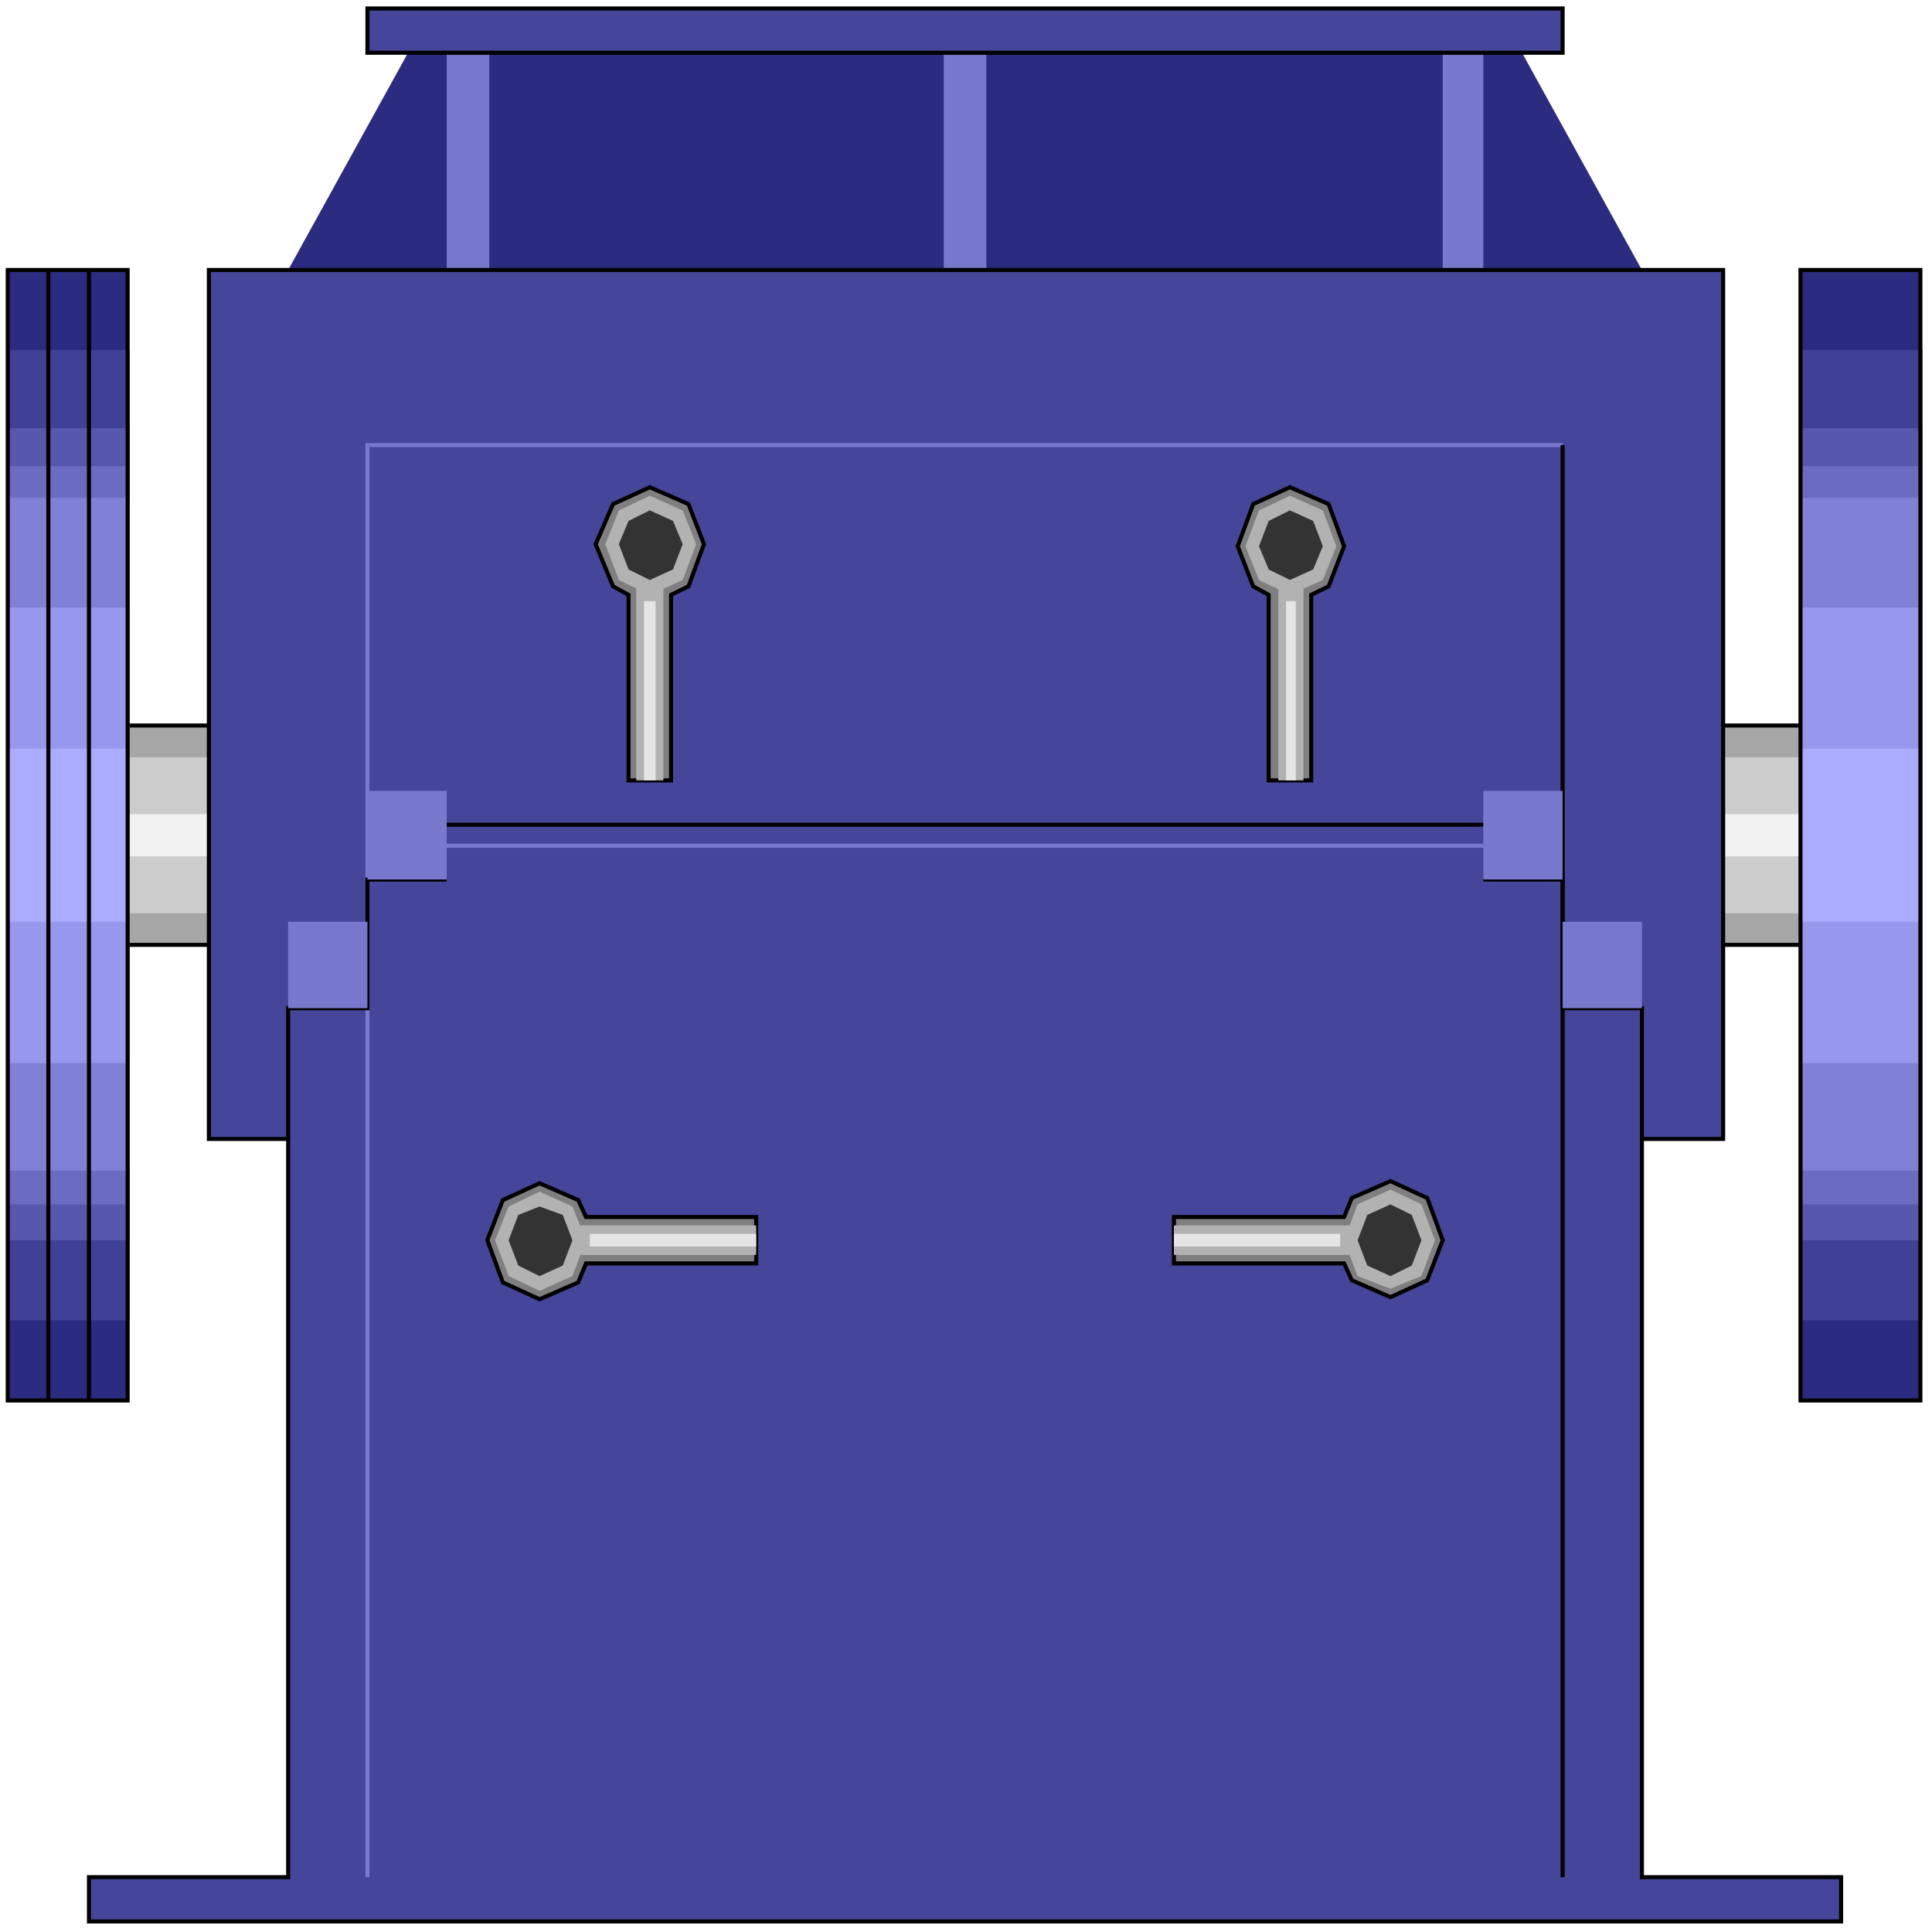 <svg width="150" height="150" viewBox="0 0 150 150" fill="none" xmlns="http://www.w3.org/2000/svg">
<g clip-path="url(#clip0_2109_203325)">
<path d="M9.91 56.328H139.94V73.359H9.91V56.328Z" fill="#A6A6A6" stroke="black" stroke-width="0.314"/>
<path d="M9.91 58.789H139.94V70.907H9.91V58.789Z" fill="#CCCCCC"/>
<path d="M9.91 63.211H139.94V66.486H9.91V63.211Z" fill="#F2F2F2"/>
<path d="M139.79 20.961H149.099V108.734H139.79V20.961Z" fill="#2B2B7F"/>
<path d="M0.601 20.961H9.91V108.734H0.601V20.961Z" fill="#2B2B7F"/>
<path d="M139.939 27.18H149.249V102.507H139.939V27.18Z" fill="#404094"/>
<path d="M0.751 27.18H10.06V102.507H0.751V27.18Z" fill="#404094"/>
<path d="M139.939 33.242H149.249V96.288H139.939V33.242Z" fill="#5757AB"/>
<path d="M0.751 33.242H10.06V96.288H0.751V33.242Z" fill="#5757AB"/>
<path d="M139.939 36.188H149.249V93.502H139.939V36.188Z" fill="#6B6BBF"/>
<path d="M0.751 36.188H10.06V93.502H0.751V36.188Z" fill="#6B6BBF"/>
<path d="M139.939 38.648H149.249V90.886H139.939V38.648Z" fill="#8080D4"/>
<path d="M0.751 38.648H10.06V90.886H0.751V38.648Z" fill="#8080D4"/>
<path d="M139.939 47.164H149.249V82.535H139.939V47.164Z" fill="#9797EB"/>
<path d="M0.751 47.164H10.06V82.535H0.751V47.164Z" fill="#9797EB"/>
<path d="M139.79 58.133H149.099V71.561H139.79V58.133Z" fill="#ABABFF"/>
<path d="M0.601 58.133H9.91V71.561H0.601V58.133Z" fill="#ABABFF"/>
<path d="M22.372 20.961L31.681 4.094H118.168L127.477 20.961H22.372Z" fill="#2B2B7F"/>
<path d="M34.685 20.961V4.094H37.988V20.961H34.685Z" fill="#7878CC"/>
<path d="M112.012 20.961V4.094H115.165V20.961H112.012Z" fill="#7878CC"/>
<path d="M73.273 20.961V4.094H76.577V20.961H73.273Z" fill="#7878CC"/>
<path d="M28.528 4.095V0.656H121.321V4.095H28.528Z" fill="#454599" stroke="black" stroke-width="0.314"/>
<path d="M6.907 149.181V145.743H22.373V88.428H16.216V20.961H133.784V88.428H127.478V145.743H142.943V149.181H6.907Z" fill="#454599" stroke="black" stroke-width="0.314"/>
<path d="M28.528 145.745V34.555H121.321" stroke="#7878CC" stroke-width="0.314"/>
<path d="M34.685 65.664H115.165" stroke="#7878CC" stroke-width="0.314"/>
<path d="M34.685 64.031H115.165" stroke="black" stroke-width="0.314"/>
<path d="M22.372 88.431V78.278H28.528V68.289H34.684" stroke="black" stroke-width="0.314"/>
<path d="M127.477 88.431V78.278H121.321V68.289H115.165" stroke="black" stroke-width="0.314"/>
<path d="M121.321 145.745V34.555" stroke="black" stroke-width="0.314"/>
<path d="M121.321 71.562H127.477V78.276H121.321V71.562Z" fill="#7878CC"/>
<path d="M115.165 61.406H121.321V68.284H115.165V61.406Z" fill="#7878CC"/>
<path d="M28.528 61.406H34.684V68.284H28.528V61.406Z" fill="#7878CC"/>
<path d="M22.372 71.562H28.528V78.276H22.372V71.562Z" fill="#7878CC"/>
<path d="M139.79 20.961H149.099V108.734H139.79V20.961Z" stroke="black" stroke-width="0.314"/>
<path d="M0.601 20.961H9.91V108.734H0.601V20.961Z" stroke="black" stroke-width="0.314"/>
<path d="M104.355 98.09H91.142V94.487H104.355L104.955 93.013L107.958 91.703L110.811 93.013L112.012 96.288L110.811 99.4L107.958 100.71L104.955 99.4L104.355 98.09Z" fill="#7F7F7F" stroke="black" stroke-width="0.314"/>
<path d="M101.801 46.18V60.59H98.498V46.18L97.297 45.525L96.096 42.413L97.297 39.138L100.15 37.828L103.153 39.138L104.354 42.413L103.153 45.525L101.801 46.18Z" fill="#7F7F7F" stroke="black" stroke-width="0.314"/>
<path d="M52.102 46.18V60.59H48.799V46.18L47.597 45.525L46.246 42.249L47.597 39.138L50.45 37.828L53.453 39.138L54.654 42.249L53.453 45.525L52.102 46.18Z" fill="#7F7F7F" stroke="black" stroke-width="0.314"/>
<path d="M45.495 94.487H58.709V98.09H45.495L44.895 99.564L41.892 100.874L39.039 99.564L37.838 96.289L39.039 93.177L41.892 91.867L44.895 93.177L45.495 94.487Z" fill="#7F7F7F" stroke="black" stroke-width="0.314"/>
<path d="M44.444 99.074L41.892 100.22L39.489 99.074L38.438 96.29L39.489 93.67L41.892 92.523L44.444 93.67L45.495 96.29L44.444 99.074Z" fill="#B2B2B2"/>
<path d="M105.406 93.506L107.958 92.359L110.36 93.506L111.412 96.29L110.36 99.073L107.958 100.056L105.406 99.073L104.354 96.29L105.406 93.506Z" fill="#B2B2B2"/>
<path d="M48.048 45.035L46.997 42.251L48.048 39.631L50.45 38.484L53.003 39.631L54.054 42.251L53.003 45.035L50.45 46.181L48.048 45.035Z" fill="#B2B2B2"/>
<path d="M97.747 45.035L96.696 42.414L97.747 39.631L100.15 38.484L102.702 39.631L103.753 42.414L102.702 45.035L100.15 46.181L97.747 45.035Z" fill="#B2B2B2"/>
<path d="M104.805 95.141V97.433H91.142V95.141H104.805Z" fill="#B2B2B2"/>
<path d="M99.249 45.688H101.201V60.589H99.249V45.688Z" fill="#B2B2B2"/>
<path d="M49.399 45.688H51.502V60.589H49.399V45.688Z" fill="#B2B2B2"/>
<path d="M45.045 97.433V95.141H58.709V97.433H45.045Z" fill="#B2B2B2"/>
<path d="M104.055 95.797V96.779H91.142V95.797H104.055Z" fill="#E5E5E5"/>
<path d="M99.85 46.672H100.6V60.591H99.85V46.672Z" fill="#E5E5E5"/>
<path d="M50 46.672H50.901V60.591H50V46.672Z" fill="#E5E5E5"/>
<path d="M45.796 96.779V95.797H58.709V96.779H45.796Z" fill="#E5E5E5"/>
<path d="M106.156 94.327L107.958 93.508L109.609 94.327L110.36 96.292L109.609 98.257L107.958 99.076L106.156 98.257L105.405 96.292L106.156 94.327Z" fill="#333333"/>
<path d="M98.499 44.21L97.748 42.409L98.499 40.444L100.15 39.625L101.952 40.444L102.703 42.409L101.952 44.21L100.15 45.029L98.499 44.21Z" fill="#333333"/>
<path d="M48.799 44.21L48.048 42.245L48.799 40.444L50.45 39.625L52.252 40.444L53.003 42.245L52.252 44.21L50.45 45.029L48.799 44.21Z" fill="#333333"/>
<path d="M43.694 98.257L41.892 99.076L40.24 98.257L39.489 96.292L40.24 94.327L41.892 93.672L43.694 94.327L44.444 96.292L43.694 98.257Z" fill="#333333"/>
<path d="M6.907 20.961V108.734" stroke="black" stroke-width="0.314"/>
<path d="M3.754 20.961V108.734" stroke="black" stroke-width="0.314"/>
</g>
<defs>
<clipPath id="clip0_2109_203325">
<rect width="150" height="150" fill="white"/>
</clipPath>
</defs>
</svg>
